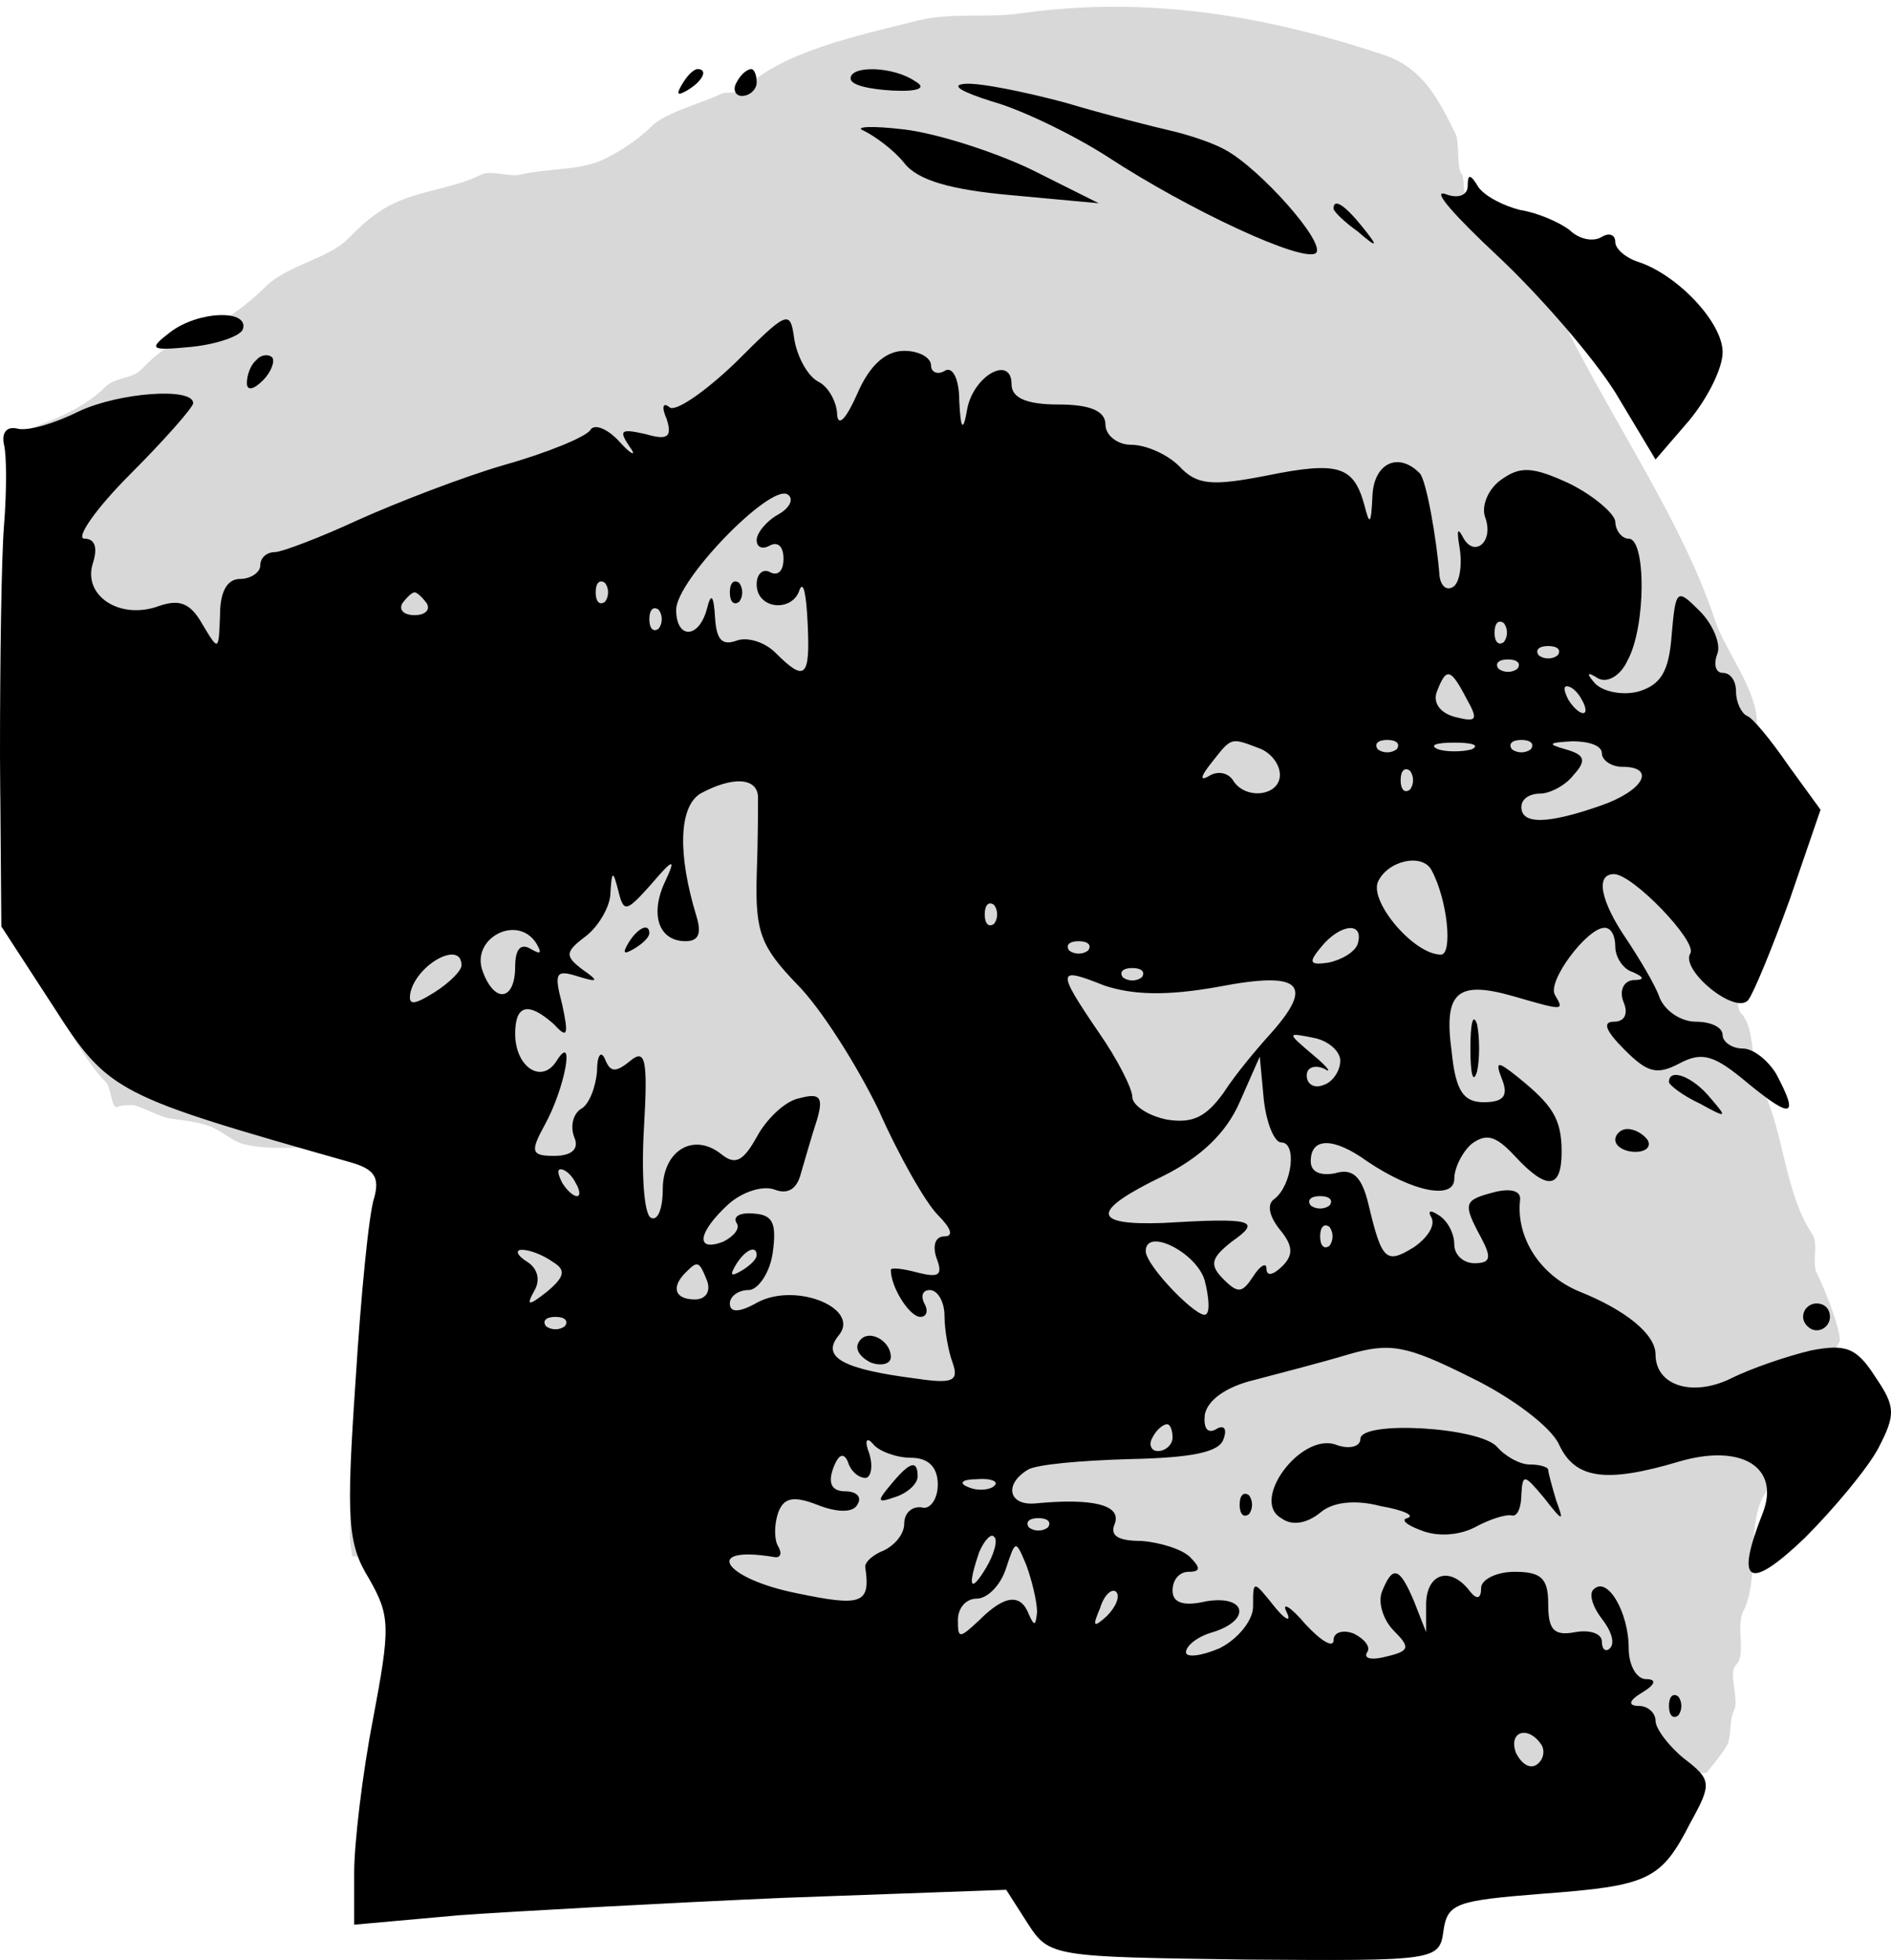 <?xml version="1.0" encoding="utf-8"?>
<svg viewBox="0 -5.149 140.951 146.081" xmlns="http://www.w3.org/2000/svg">
  <path d="M 127.182 126.993 C 127.182 126.993 128.451 125.485 128.727 124.933 C 129.099 124.19 128.864 123.114 129.242 122.358 C 129.678 121.486 128.767 119.572 129.414 118.925 C 130.169 118.169 129.388 116.058 129.929 114.977 C 131.085 112.666 130.313 109.533 131.13 107.081 C 131.681 105.428 133.506 103.941 134.22 102.275 C 135.093 100.237 135.626 98.159 136.451 96.096 C 136.511 95.948 137.31 94.551 137.138 94.723 C 137.138 93.848 136.128 91.158 135.421 89.745 C 135.025 88.953 135.576 87.574 135.078 86.827 C 133.003 83.715 132.995 79.228 131.302 75.841 C 130.412 74.061 130.872 71.464 129.757 70.349 C 129.145 69.736 129.778 64.945 129.929 64.341 C 130.819 60.779 128.956 56.275 130.1 52.84 C 130.484 51.689 131.302 49.742 130.959 48.721 C 130.959 46.264 128.583 43.311 127.869 41.168 C 125.369 33.668 120.546 26.867 116.54 18.854 C 114.842 15.458 112.842 14.548 111.219 11.302 C 111.028 10.92 109.331 9.07 109.159 9.242 C 109.159 9.615 109.104 7.985 108.988 7.869 C 108.535 7.416 108.831 5.496 108.473 4.779 C 107.253 2.34 106.096 -0.076 103.151 -1.057 C 94.502 -3.94 85.585 -5.512 76.031 -4.147 C 73.624 -3.803 70.839 -4.222 68.478 -3.632 C 63.793 -2.46 58.228 -1.277 55.433 1.518 C 55.075 1.876 54.15 1.644 53.717 1.861 C 52.454 2.492 49.607 3.224 48.567 4.264 C 47.688 5.143 46.44 6.014 45.134 6.667 C 43.244 7.612 40.803 7.364 38.783 7.869 C 37.991 8.067 36.598 7.502 35.865 7.869 C 33.816 8.893 31.318 9.027 29.171 10.1 C 27.803 10.784 26.783 11.801 25.91 12.675 C 24.421 14.164 21.425 14.584 19.73 16.279 C 17.836 18.174 15.151 19.808 12.864 20.571 C 12.056 20.84 10.999 21.921 10.461 22.459 C 9.85 23.07 8.574 22.973 7.886 23.66 C 6.347 25.2 4.111 26.177 1.364 27.093 C 1.535 30.076 3.348 33.499 2.394 36.362 C 1.173 40.024 0.951 43.852 -0.009 47.691 C -0.572 49.941 -0.196 53.997 0.506 56.102 C 1.211 58.219 0.677 61.325 0.677 63.311 C 1.44 63.826 2.256 66.572 2.565 67.087 C 4.159 69.743 6.031 73.643 7.886 75.498 C 8.313 75.925 8.252 77.386 8.745 77.386 C 8.745 77.215 9.896 77.202 9.946 77.215 C 10.935 77.462 11.835 78.116 12.864 78.244 C 13.76 78.356 15.147 78.527 15.954 78.931 C 16.622 79.265 17.43 79.944 18.185 80.133 C 20.157 80.626 22.827 80.304 24.88 80.304 C 26.26 80.304 27.798 80.372 27.798 80.304 C 28.141 80.991 28.343 82.498 28.313 82.707 C 28.063 84.454 27.626 85.914 27.626 87.685 C 27.626 93.548 28.365 100.058 26.596 105.365 C 26.178 106.621 26.081 108.15 26.081 109.485 C 26.081 109.709 26.253 110.858 26.253 110.858 C 27.224 110.686 28.94 112.687 29.514 113.261 C 30.395 114.142 33.598 117.108 32.947 118.41 C 32.727 118.851 30.029 120.47 30.029 120.47 C 30.029 120.47 31.463 123.62 31.746 123.903" style="fill: rgb(216, 216, 216);"/>
  <path d="M 50.8 1.2 C 50.4 1.9 50.5 2 51.2 1.6 C 52.4 0.9 52.8 0 52 0 C 51.7 0 51.2 0.5 50.8 1.2 Z M 54.9 1 C 54.6 1.5 54.8 2 55.3 2 C 55.9 2 56.4 1.5 56.4 1 C 56.4 0.4 56.2 0 56 0 C 55.7 0 55.2 0.4 54.9 1 Z M 63.4 0.7 C 63.4 1.2 64.8 1.5 66.5 1.6 C 68.5 1.7 69.1 1.4 68.2 0.9 C 66.6 -0.2 63.4 -0.3 63.4 0.7 Z M 73.9 2.4 C 76.1 3 80 4.9 82.5 6.5 C 88.6 10.5 97.2 14.5 98.1 13.7 C 98.8 12.9 93.9 7.4 91.3 6 C 90.4 5.5 88.6 4.9 87.3 4.6 C 86 4.3 82.4 3.4 79.4 2.5 C 76.4 1.7 73 1 71.9 1.1 C 70.8 1.2 71.7 1.7 73.9 2.4 Z M 64.4 4.6 C 65.2 5 66.6 6 67.4 7 C 68.4 8.3 70.9 9 75.4 9.4 L 81.9 10 L 76.9 7.5 C 74.2 6.2 69.9 4.8 67.4 4.5 C 64.9 4.2 63.6 4.3 64.4 4.6 Z M 109.4 8.7 C 109.4 9.4 108.7 9.7 107.7 9.3 C 106.7 9 108.5 11 111.6 13.9 C 114.7 16.8 118.7 21.4 120.4 24.1 L 123.4 29.1 L 125.9 26.2 C 127.3 24.5 128.4 22.3 128.4 21.1 C 128.4 18.9 125.1 15.4 122.2 14.4 C 121.2 14.1 120.4 13.4 120.4 12.9 C 120.4 12.3 119.9 12.2 119.4 12.5 C 118.8 12.9 117.7 12.7 117 12 C 116.2 11.4 114.6 10.7 113.3 10.5 C 112.1 10.2 110.7 9.5 110.2 8.8 C 109.6 7.8 109.4 7.8 109.4 8.7 Z M 99.4 10.4 C 99.4 10.6 100.2 11.4 101.2 12.1 C 102.7 13.4 102.8 13.3 101.5 11.7 C 100.2 10.1 99.4 9.6 99.4 10.4 Z M 12.7 19.6 C 11 20.9 11.2 21 14.3 20.7 C 16.2 20.5 17.9 19.9 18.1 19.4 C 18.6 17.9 14.8 18 12.7 19.6 Z M 54.8 21.9 C 52.5 24.1 50.3 25.6 49.9 25.2 C 49.4 24.8 49.3 25.2 49.7 26.1 C 50.1 27.4 49.8 27.7 48.1 27.2 C 46.3 26.8 46.1 26.9 46.9 28.1 C 47.5 28.9 47.1 28.8 46.2 27.8 C 45.3 26.8 44.3 26.4 44 26.9 C 43.7 27.4 40.8 28.6 37.6 29.5 C 34.5 30.4 29.6 32.3 26.7 33.6 C 23.9 34.9 21 36 20.5 36 C 19.9 36 19.4 36.4 19.4 37 C 19.4 37.5 18.7 38 17.9 38 C 16.9 38 16.4 39 16.4 40.7 C 16.3 43.4 16.3 43.4 15.1 41.4 C 14.2 39.8 13.4 39.5 11.9 40 C 9 41.1 6.2 39.3 6.9 36.9 C 7.3 35.7 7.1 35 6.3 35 C 5.6 35 7.1 32.8 9.7 30.2 C 12.3 27.6 14.4 25.2 14.4 24.9 C 14.4 23.7 8.9 24.1 5.9 25.5 C 4.1 26.4 2.1 27 1.3 26.8 C 0.5 26.6 0.1 27.1 0.3 28 C 0.5 28.8 0.5 31.5 0.3 34 C 0.1 36.5 0 44.2 0 51.2 L 0.1 63.9 L 4 69.9 C 8.1 76.3 8.6 76.5 26.2 81.5 C 27.9 82 28.3 82.6 27.9 84.1 C 27.5 85.2 26.9 91.4 26.5 97.8 C 25.8 108.1 25.9 109.9 27.5 112.5 C 29.1 115.3 29.1 116.1 27.8 123 C 27 127.1 26.4 132.3 26.4 134.4 L 26.4 138.3 L 34.2 137.6 C 38.4 137.3 49.3 136.7 58.4 136.3 L 75 135.7 L 76.6 138.2 C 78.2 140.7 78.5 140.7 92.8 140.9 C 107.1 141 107.3 141 107.6 138.7 C 107.9 136.7 108.6 136.5 114.9 136 C 122.9 135.4 123.8 135 126 130.7 C 127.6 127.8 127.6 127.5 125.5 125.9 C 124.4 125 123.4 123.7 123.4 123.1 C 123.4 122.5 122.8 122 122.2 122 C 121.3 122 121.4 121.6 122.4 121 C 123.4 120.4 123.5 120 122.7 120 C 122 120 121.4 119 121.4 117.7 C 121.4 115 119.8 112.3 118.8 113.3 C 118.4 113.6 118.7 114.6 119.4 115.5 C 120.1 116.4 120.4 117.3 120 117.7 C 119.7 118 119.4 117.8 119.4 117.2 C 119.4 116.6 118.5 116.3 117.4 116.5 C 115.8 116.8 115.4 116.3 115.4 114.4 C 115.4 112.5 114.9 112 112.9 112 C 111.5 112 110.4 112.6 110.4 113.2 C 110.4 114 110.1 114.1 109.6 113.5 C 108.2 111.6 106.4 112 106.3 114.3 L 106.3 116.5 L 105.4 114.2 C 104.3 111.6 103.8 111.5 103 113.5 C 102.7 114.3 103.1 115.6 103.9 116.4 C 105.1 117.6 105.1 117.9 103.4 118.3 C 102.3 118.6 101.6 118.5 101.9 118 C 102.2 117.6 101.7 117 100.9 116.6 C 100.1 116.3 99.4 116.5 99.4 117.1 C 99.4 117.7 98.5 117.2 97.3 115.9 C 96.2 114.6 95.5 114.2 95.9 115 C 96.3 115.8 95.8 115.6 95 114.6 C 93.4 112.6 93.4 112.6 93.4 114.6 C 93.4 115.6 92.3 117 90.9 117.7 C 89.5 118.3 88.4 118.4 88.4 118 C 88.4 117.5 89.3 116.8 90.4 116.5 C 93.3 115.6 92.9 113.7 89.9 114.2 C 88.2 114.6 87.4 114.3 87.4 113.4 C 87.4 112.6 87.9 112 88.6 112 C 89.5 112 89.5 111.7 88.7 110.9 C 88.1 110.3 86.4 109.8 85.1 109.7 C 83.3 109.7 82.7 109.3 83.1 108.4 C 83.6 107 81.4 106.5 77.2 106.9 C 75.2 107.1 74.8 105.5 76.6 104.4 C 77.2 104 80.6 103.7 84.2 103.6 C 88.8 103.5 90.9 103.1 91.2 102.1 C 91.5 101.3 91.2 101 90.6 101.4 C 90 101.7 89.7 101.3 89.8 100.3 C 90 99.2 91.4 98.2 93.5 97.7 C 95.4 97.2 98.5 96.4 100.5 95.8 C 103.6 94.9 104.8 95.1 109.6 97.5 C 112.7 99 115.6 101.2 116.2 102.5 C 117.4 105.1 119.7 105.4 125.1 103.8 C 129.8 102.4 132.7 104.2 131.4 107.6 C 129.3 112.9 130.3 113.5 134.5 109.5 C 136.7 107.3 139.2 104.3 140 102.8 C 141.3 100.3 141.3 99.7 139.8 97.5 C 138.4 95.3 137.6 95 135 95.5 C 133.3 95.9 130.6 96.8 129 97.6 C 126.1 99 123.4 98.1 123.4 95.8 C 123.4 94.3 121.2 92.5 117.7 91.1 C 114.8 89.9 113 87.1 113.3 84.3 C 113.4 83.6 112.6 83.4 111.4 83.7 C 109.1 84.3 109 84.5 110.4 87.1 C 111.2 88.6 111.1 89 109.9 89 C 109.1 89 108.4 88.4 108.4 87.6 C 108.4 86.8 107.9 85.8 107.2 85.4 C 106.6 85 106.4 85.1 106.7 85.6 C 107 86.2 106.4 87.1 105.4 87.8 C 103.3 89.1 103 88.8 102 84.6 C 101.5 82.5 100.8 81.9 99.5 82.3 C 98.4 82.5 97.7 82.2 97.7 81.4 C 97.7 79.6 99.4 79.6 101.9 81.4 C 105.3 83.7 108.4 84.3 108.4 82.7 C 108.4 81.9 109 80.7 109.7 80.1 C 110.8 79.3 111.5 79.5 112.9 81 C 115.3 83.6 116.4 83.5 116.4 80.7 C 116.4 78.2 115.7 77.2 113.1 75.1 C 111.6 73.9 111.4 73.9 112 75.4 C 112.4 76.5 112.1 77 110.6 77 C 109.1 77 108.5 76.2 108.2 73.2 C 107.6 68.8 108.6 67.9 112.8 69.1 C 116.6 70.2 116.6 70.2 115.9 69 C 115.3 68 118.3 64 119.6 64 C 120.1 64 120.4 64.6 120.4 65.4 C 120.4 66.2 121 67.1 121.7 67.3 C 122.6 67.7 122.6 67.9 121.7 67.9 C 121 68 120.7 68.7 121 69.5 C 121.4 70.4 121.1 71 120.3 71 C 119.4 71 119.7 71.7 121.1 73.1 C 122.8 74.8 123.5 75 125.2 74.1 C 126.9 73.2 127.8 73.5 130.3 75.6 C 133.6 78.3 134.1 78.1 132.4 74.9 C 131.8 73.9 130.7 73 129.9 73 C 129.1 73 128.4 72.5 128.4 72 C 128.4 71.4 127.5 71 126.4 71 C 125.3 71 124.1 70.2 123.7 69.2 C 123.4 68.3 122.2 66.3 121.2 64.8 C 119.3 62 118.9 60 120.3 60 C 121.7 60 126.5 65 126 65.9 C 125.2 67.1 129.3 70.5 130.3 69.4 C 130.7 68.9 132.1 65.5 133.4 61.9 L 135.7 55.2 L 133.3 51.9 C 132 50 130.6 48.3 130.2 48.2 C 129.8 48 129.4 47.2 129.4 46.4 C 129.4 45.6 129 45 128.4 45 C 127.9 45 127.7 44.4 128 43.6 C 128.3 42.9 127.7 41.4 126.7 40.4 C 125 38.7 124.9 38.7 124.6 42.2 C 124.4 44.9 123.8 45.9 122.1 46.4 C 120.9 46.7 119.5 46.4 118.9 45.8 C 118.2 45 118.3 44.9 119.1 45.4 C 119.8 45.8 120.8 45.2 121.3 44.1 C 122.7 41.6 122.7 35 121.4 35 C 120.9 35 120.4 34.4 120.4 33.7 C 120.3 33.1 118.8 31.8 117 30.9 C 114.2 29.6 113.3 29.6 111.9 30.6 C 110.9 31.3 110.4 32.6 110.7 33.4 C 111.4 35.3 109.8 36.5 109 34.8 C 108.6 34.1 108.6 34.5 108.8 35.7 C 109 37 108.8 38.3 108.3 38.6 C 107.8 38.9 107.4 38.5 107.3 37.8 C 107.1 35.1 106.3 30.5 105.8 30.1 C 104.2 28.5 102.4 29.4 102.3 31.8 C 102.2 33.9 102.1 34.1 101.7 32.5 C 100.9 29.6 99.8 29.2 94.4 30.3 C 90.3 31.1 89.2 31 87.9 29.6 C 87 28.7 85.4 28 84.3 28 C 83.3 28 82.4 27.3 82.4 26.5 C 82.4 25.5 81.3 25 78.9 25 C 76.5 25 75.4 24.5 75.4 23.5 C 75.4 21.3 72.6 22.8 72.1 25.3 C 71.8 27.1 71.6 26.9 71.5 24.7 C 71.5 23.1 71 22.1 70.4 22.5 C 69.9 22.8 69.4 22.6 69.4 22.1 C 69.4 21.5 68.5 21 67.4 21 C 66 21 64.8 22.1 63.9 24.2 C 63.1 26 62.5 26.7 62.4 25.8 C 62.4 24.9 61.8 23.7 61 23.3 C 60.2 22.9 59.4 21.4 59.2 20.1 C 58.9 17.9 58.7 18 54.8 21.9 Z M 58 33.2 C 57.1 33.7 56.4 34.6 56.4 35.1 C 56.4 35.7 56.9 35.8 57.4 35.5 C 58 35.2 58.4 35.6 58.4 36.5 C 58.4 37.4 58 37.8 57.4 37.5 C 56.9 37.2 56.4 37.6 56.4 38.4 C 56.4 40.3 59.1 40.5 59.6 38.8 C 59.9 38.1 60.1 39.2 60.2 41.3 C 60.4 45.4 60 45.7 57.8 43.5 C 57 42.7 55.7 42.3 54.9 42.6 C 53.8 43 53.4 42.5 53.3 40.9 C 53.2 39.2 53 39 52.7 40.2 C 52.1 42.5 50.4 42.5 50.4 40.3 C 50.4 38.1 57.4 30.9 58.7 31.7 C 59.2 32 58.9 32.7 58 33.2 Z M 45.1 39.7 C 44.7 40 44.4 39.7 44.4 39 C 44.4 38.3 44.7 38 45.1 38.3 C 45.4 38.7 45.4 39.3 45.1 39.7 Z M 31.8 39.8 C 32.1 40.3 31.7 40.7 30.9 40.7 C 30.1 40.7 29.7 40.3 30 39.8 C 30.3 39.4 30.7 39 30.9 39 C 31.1 39 31.5 39.4 31.8 39.8 Z M 49.1 41.7 C 48.7 42 48.4 41.7 48.4 41 C 48.4 40.3 48.7 40 49.1 40.3 C 49.4 40.7 49.4 41.3 49.1 41.7 Z M 112.1 42.7 C 111.7 43 111.4 42.7 111.4 42 C 111.4 41.3 111.7 41 112.1 41.3 C 112.4 41.7 112.4 42.3 112.1 42.7 Z M 116.1 43.7 C 115.7 44 115.1 44 114.7 43.7 C 114.4 43.3 114.7 43 115.4 43 C 116.1 43 116.4 43.3 116.1 43.7 Z M 113.1 44.7 C 112.7 45 112.1 45 111.7 44.7 C 111.4 44.3 111.7 44 112.4 44 C 113.1 44 113.4 44.3 113.1 44.7 Z M 109.3 46.9 C 110.2 48.5 110.1 48.7 108.5 48.3 C 107.3 48 106.8 47.2 107.1 46.4 C 107.8 44.6 108.1 44.6 109.3 46.9 Z M 117.9 47 C 118.2 47.5 118.3 48 118 48 C 117.7 48 117.2 47.5 116.9 47 C 116.6 46.4 116.5 46 116.8 46 C 117.1 46 117.6 46.4 117.9 47 Z M 93.8 50.6 C 94.7 50.9 95.4 51.8 95.4 52.6 C 95.4 54.2 92.8 54.5 91.9 53 C 91.5 52.4 90.7 52.3 90.1 52.7 C 89.4 53.1 89.5 52.7 90.3 51.7 C 91.8 49.8 91.7 49.8 93.8 50.6 Z M 104.1 50.7 C 103.7 51 103.1 51 102.7 50.7 C 102.4 50.3 102.7 50 103.4 50 C 104.1 50 104.4 50.3 104.1 50.7 Z M 109.7 50.7 C 109 50.9 107.8 50.9 107.2 50.7 C 106.5 50.4 107 50.2 108.4 50.2 C 109.8 50.2 110.3 50.4 109.7 50.7 Z M 114.1 50.7 C 113.7 51 113.1 51 112.7 50.7 C 112.4 50.3 112.7 50 113.4 50 C 114.1 50 114.4 50.3 114.1 50.7 Z M 119.4 51 C 119.4 51.5 120.1 52 120.9 52 C 123.5 52 122.5 53.8 119.3 54.9 C 115.3 56.3 113.4 56.3 113.4 55 C 113.4 54.4 114 54 114.8 54 C 115.5 54 116.7 53.4 117.3 52.6 C 118.3 51.5 118.1 51.1 116.7 50.7 C 115.3 50.3 115.4 50.2 117.2 50.1 C 118.4 50.1 119.4 50.4 119.4 51 Z M 105.1 53.7 C 104.7 54 104.4 53.7 104.4 53 C 104.4 52.3 104.7 52 105.1 52.3 C 105.4 52.7 105.4 53.3 105.1 53.7 Z M 56.5 54.2 C 56.5 54.9 56.5 57.6 56.4 60.2 C 56.3 64.3 56.7 65.4 59.4 68.2 C 61.2 70 63.9 74.3 65.5 77.6 C 67 81 69 84.5 69.9 85.4 C 70.9 86.4 71.1 87 70.4 87 C 69.7 87 69.5 87.7 69.8 88.6 C 70.3 89.9 70 90.1 68.4 89.7 C 67.3 89.4 66.4 89.3 66.4 89.5 C 66.4 90.8 67.8 93 68.6 93 C 69.1 93 69.2 92.5 68.9 92 C 68.6 91.4 68.8 91 69.3 91 C 69.9 91 70.4 91.9 70.4 92.9 C 70.4 94 70.7 95.6 71 96.4 C 71.5 97.8 71 98 68.3 97.6 C 62.8 96.9 61.2 96 62.5 94.4 C 64.2 92.4 59.4 90.4 56.5 91.9 C 55.1 92.7 54.4 92.7 54.4 92 C 54.4 91.5 55 91 55.8 91 C 56.5 91 57.4 89.7 57.6 88.2 C 57.9 86 57.6 85.4 56.2 85.3 C 55.2 85.2 54.6 85.5 54.9 86 C 55.2 86.4 54.7 87 53.9 87.4 C 51.8 88.2 52 86.7 54.3 84.6 C 55.3 83.7 56.8 83.2 57.7 83.5 C 58.7 83.9 59.4 83.5 59.7 82.3 C 60 81.3 60.5 79.5 60.9 78.3 C 61.4 76.6 61.1 76.3 59.6 76.7 C 58.5 76.9 57.1 78.3 56.4 79.6 C 55.4 81.4 54.8 81.7 53.8 80.9 C 51.7 79.2 49.4 80.6 49.4 83.5 C 49.4 85 49 85.9 48.5 85.6 C 48 85.3 47.8 82.3 48 78.9 C 48.3 73.8 48.1 73 47 73.9 C 45.9 74.8 45.5 74.8 45.1 73.8 C 44.8 73.1 44.5 73.5 44.5 74.7 C 44.4 75.9 43.9 77.2 43.3 77.5 C 42.7 77.9 42.5 78.8 42.8 79.6 C 43.2 80.5 42.6 81 41.3 81 C 39.6 81 39.5 80.7 40.6 78.7 C 42.1 76 42.9 71.7 41.5 73.9 C 40.4 75.7 38.4 74.4 38.4 71.9 C 38.4 69.7 39.4 69.5 41.3 71.2 C 42.3 72.3 42.4 72 41.9 69.7 C 41.3 67.4 41.4 67.1 43 67.6 C 44.6 68.1 44.7 68 43.4 67.1 C 42.1 66.1 42.1 65.8 43.7 64.6 C 44.6 63.9 45.5 62.4 45.5 61.4 C 45.6 59.7 45.7 59.7 46.1 61.3 C 46.5 62.9 46.7 62.8 48.5 60.8 C 50.2 58.8 50.4 58.8 49.6 60.5 C 48.4 63 49.1 65 51.1 65 C 52.1 65 52.3 64.4 51.9 63.1 C 50.5 58.5 50.6 55 52.2 54 C 54.6 52.7 56.4 52.8 56.5 54.2 Z M 106.7 59.7 C 107.9 61.9 108.3 66 107.4 66 C 105.4 66 102.1 62.1 102.7 60.6 C 103.4 59 106 58.4 106.7 59.7 Z M 74.1 63.7 C 73.7 64 73.4 63.7 73.4 63 C 73.4 62.3 73.7 62 74.1 62.3 C 74.4 62.7 74.4 63.3 74.1 63.7 Z M 40 65.2 C 40.4 65.9 40.3 66 39.6 65.6 C 38.8 65.1 38.4 65.6 38.4 66.9 C 38.4 69.4 36.9 69.7 36 67.3 C 35 64.8 38.6 62.9 40 65.2 Z M 101.2 65.2 C 101 65.8 100 66.4 99 66.6 C 97.6 66.8 97.5 66.6 98.5 65.4 C 99.9 63.7 101.7 63.5 101.2 65.2 Z M 81.1 65.7 C 80.7 66 80.1 66 79.7 65.7 C 79.4 65.3 79.7 65 80.4 65 C 81.1 65 81.4 65.3 81.1 65.7 Z M 34.4 66.8 C 34.4 67.2 33.5 68.1 32.4 68.8 C 30.8 69.8 30.4 69.8 30.6 68.8 C 31.1 66.7 34.4 64.9 34.4 66.8 Z M 90.8 68.4 C 97 67.2 98 68.2 94.7 71.9 C 93.7 73 92.1 74.9 91.2 76.3 C 89.9 78.1 88.9 78.6 87 78.3 C 85.5 78 84.4 77.2 84.4 76.6 C 84.4 76 83.3 73.8 81.9 71.8 C 78.7 67.1 78.8 66.9 82.3 68.3 C 84.4 69 86.9 69.1 90.8 68.4 Z M 85.1 67.7 C 84.7 68 84.1 68 83.7 67.7 C 83.4 67.3 83.7 67 84.4 67 C 85.1 67 85.4 67.3 85.1 67.7 Z M 99.9 73.9 C 99.9 74.7 99.3 75.5 98.7 75.7 C 98 76 97.4 75.7 97.4 75 C 97.4 74.4 98 74.2 98.7 74.5 C 99.3 74.9 99 74.4 97.9 73.5 C 95.9 71.8 95.9 71.8 97.9 72.2 C 99 72.4 99.9 73.2 99.9 73.9 Z M 95.5 80 C 96.7 80 96.3 83.2 95 84.2 C 94.4 84.6 94.6 85.5 95.4 86.5 C 96.4 87.7 96.4 88.4 95.6 89.2 C 94.9 89.9 94.4 90 94.4 89.4 C 94.4 88.9 93.9 89.2 93.4 90 C 92.6 91.2 92.3 91.3 91.2 90.2 C 90.1 89.1 90.3 88.6 91.8 87.4 C 94.1 85.8 93.4 85.6 86.7 86 C 81.3 86.2 81.3 85.1 86.7 82.5 C 89.5 81.1 91.4 79.3 92.4 77 L 93.9 73.6 L 94.2 76.8 C 94.4 78.6 95 80 95.5 80 Z M 42.9 83 C 43.2 83.5 43.3 84 43 84 C 42.7 84 42.2 83.5 41.9 83 C 41.6 82.4 41.5 82 41.8 82 C 42.1 82 42.6 82.4 42.9 83 Z M 99.1 84.7 C 98.7 85 98.1 85 97.7 84.7 C 97.4 84.3 97.7 84 98.4 84 C 99.1 84 99.4 84.3 99.1 84.7 Z M 99.1 87.7 C 98.7 88 98.4 87.7 98.4 87 C 98.4 86.3 98.7 86 99.1 86.3 C 99.4 86.7 99.4 87.3 99.1 87.7 Z M 89.8 90.3 C 90.1 91.5 90.2 92.6 89.9 92.8 C 89.4 93.3 85.4 89.2 85.4 88.1 C 85.4 86.3 89.2 88.2 89.8 90.3 Z M 41.2 88.9 C 42.2 89.5 42.1 90 40.8 91.1 C 39.4 92.2 39.2 92.2 39.8 91.1 C 40.3 90.3 40.1 89.4 39.3 88.9 C 38.5 88.4 38.4 88 38.9 88 C 39.5 88 40.5 88.4 41.2 88.9 Z M 56.4 88.4 C 56.4 88.7 55.9 89.2 55.2 89.6 C 54.5 90 54.4 89.9 54.8 89.2 C 55.5 88 56.4 87.6 56.4 88.4 Z M 52.7 90.3 C 53 91.1 52.6 91.7 51.8 91.7 C 50.3 91.7 50 90.8 51.1 89.7 C 52 88.8 52.1 88.8 52.7 90.3 Z M 42.1 93.7 C 41.7 94 41.1 94 40.7 93.7 C 40.4 93.3 40.7 93 41.4 93 C 42.1 93 42.4 93.3 42.1 93.7 Z M 87.4 102 C 87.4 102.5 86.9 103 86.3 103 C 85.8 103 85.6 102.5 85.9 102 C 86.2 101.4 86.7 101 87 101 C 87.2 101 87.4 101.4 87.4 102 Z M 67.9 103.5 C 69.2 103.5 69.9 104.2 69.9 105.5 C 69.9 106.6 69.3 107.4 68.7 107.2 C 68 107.1 67.4 107.6 67.4 108.4 C 67.4 109.2 66.7 110 65.9 110.4 C 65.1 110.7 64.4 111.3 64.5 111.7 C 64.9 114.4 64.2 114.6 59.4 113.6 C 53.9 112.5 52.3 110 57.7 110.9 C 58.2 111 58.3 110.6 58 110.1 C 57.7 109.6 57.7 108.5 58 107.6 C 58.4 106.5 59.1 106.3 60.9 107 C 62.4 107.6 63.6 107.6 63.9 107 C 64.3 106.4 63.8 106 63 106 C 62 106 61.7 105.4 62.1 104.3 C 62.5 103.2 62.9 103.1 63.2 103.8 C 63.4 104.5 64 105 64.5 105 C 64.9 105 65.1 104.2 64.8 103.2 C 64.4 102.2 64.6 101.9 65.1 102.5 C 65.5 103 66.8 103.5 67.9 103.5 Z M 74.1 105.6 C 73.8 105.9 72.9 106 72.2 105.7 C 71.4 105.4 71.7 105.1 72.8 105.1 C 73.9 105 74.5 105.3 74.1 105.6 Z M 78.1 108.7 C 77.7 109 77.1 109 76.7 108.7 C 76.4 108.3 76.7 108 77.4 108 C 78.1 108 78.4 108.3 78.1 108.7 Z M 73.5 111.7 C 72.3 113.7 72.1 113.1 73 110.5 C 73.4 109.6 73.9 109.1 74.1 109.4 C 74.4 109.6 74.1 110.7 73.5 111.7 Z M 77.3 115 C 77.2 116 77.1 116.1 76.7 115.2 C 76.1 113.6 74.9 113.7 73 115.6 C 71.5 117 71.4 117 71.4 115.6 C 71.4 114.7 72 114 72.8 114 C 73.6 114 74.6 113 75 111.7 C 75.7 109.6 75.7 109.6 76.5 111.5 C 76.9 112.6 77.3 114.2 77.3 115 Z M 82.5 115.3 C 81.5 116.2 81.4 116.1 82 114.7 C 82.3 113.7 82.9 113.2 83.2 113.5 C 83.5 113.8 83.2 114.6 82.5 115.3 Z M 114.9 124.9 C 115.2 125.4 115 126.1 114.5 126.4 C 114 126.7 113.4 126.3 113 125.5 C 112.4 123.9 113.9 123.4 114.9 124.9 Z M 54.4 39 C 54.4 39.7 54.7 40 55.1 39.7 C 55.4 39.3 55.4 38.7 55.1 38.3 C 54.7 38 54.4 38.3 54.4 39 Z M 46.8 65.2 C 46.4 65.9 46.5 66 47.2 65.6 C 47.9 65.2 48.4 64.7 48.4 64.4 C 48.4 63.6 47.5 64 46.8 65.2 Z M 64 94.9 C 63.7 95.4 64.1 96 64.9 96.4 C 65.7 96.7 66.4 96.5 66.4 96 C 66.4 94.7 64.6 93.8 64 94.9 Z M 66.4 105.5 C 65.3 106.8 65.4 106.9 66.8 106.4 C 67.7 106.1 68.4 105.4 68.4 104.9 C 68.4 103.6 67.8 103.8 66.4 105.5 Z M 19.1 21.7 C 18.7 22 18.4 22.8 18.4 23.4 C 18.4 24 18.9 23.9 19.6 23.2 C 20.2 22.6 20.5 21.8 20.3 21.5 C 20 21.2 19.4 21.3 19.1 21.7 Z M 109.6 73 C 109.6 74.9 109.8 75.7 110.1 74.7 C 110.3 73.8 110.3 72.2 110.1 71.2 C 109.8 70.3 109.6 71.1 109.6 73 Z M 124.4 75.5 C 124.4 75.7 125.4 76.5 126.7 77.1 C 128.7 78.2 128.8 78.2 127.5 76.7 C 126.2 75.1 124.4 74.4 124.4 75.5 Z M 120.4 79.8 C 120.4 80.3 121.1 80.7 121.9 80.7 C 122.7 80.7 123.1 80.3 122.8 79.8 C 122.5 79.4 121.9 79 121.3 79 C 120.8 79 120.4 79.4 120.4 79.8 Z M 134.4 93 C 134.4 93.5 134.9 94 135.4 94 C 136 94 136.4 93.5 136.4 93 C 136.4 92.4 136 92 135.4 92 C 134.9 92 134.4 92.4 134.4 93 Z M 101.4 102.1 C 101.4 102.7 100.5 102.9 99.5 102.5 C 96.9 101.7 93.2 106.7 95.5 108 C 96.3 108.6 97.4 108.4 98.4 107.6 C 99.3 106.8 101 106.6 102.9 107.1 C 104.6 107.4 105.5 107.8 104.9 108 C 104.4 108.1 104.8 108.5 105.9 108.9 C 107.1 109.4 108.7 109.3 109.9 108.7 C 111 108.1 112.2 107.7 112.7 107.8 C 113.1 107.9 113.4 107.2 113.4 106.2 C 113.5 104.7 113.6 104.7 115.1 106.5 C 116.5 108.3 116.6 108.3 116 106.7 C 115.7 105.7 115.4 104.6 115.4 104.4 C 115.4 104.2 114.8 104 114 104 C 113.3 104 112.2 103.4 111.6 102.7 C 110.3 101.2 101.4 100.7 101.4 102.1 Z M 92.4 107 C 92.4 107.7 92.7 108 93.1 107.7 C 93.4 107.3 93.4 106.7 93.1 106.3 C 92.7 106 92.4 106.3 92.4 107 Z M 124.4 122 C 124.4 122.7 124.7 123 125.1 122.7 C 125.4 122.3 125.4 121.7 125.1 121.3 C 124.7 121 124.4 121.3 124.4 122 Z"/>
</svg>